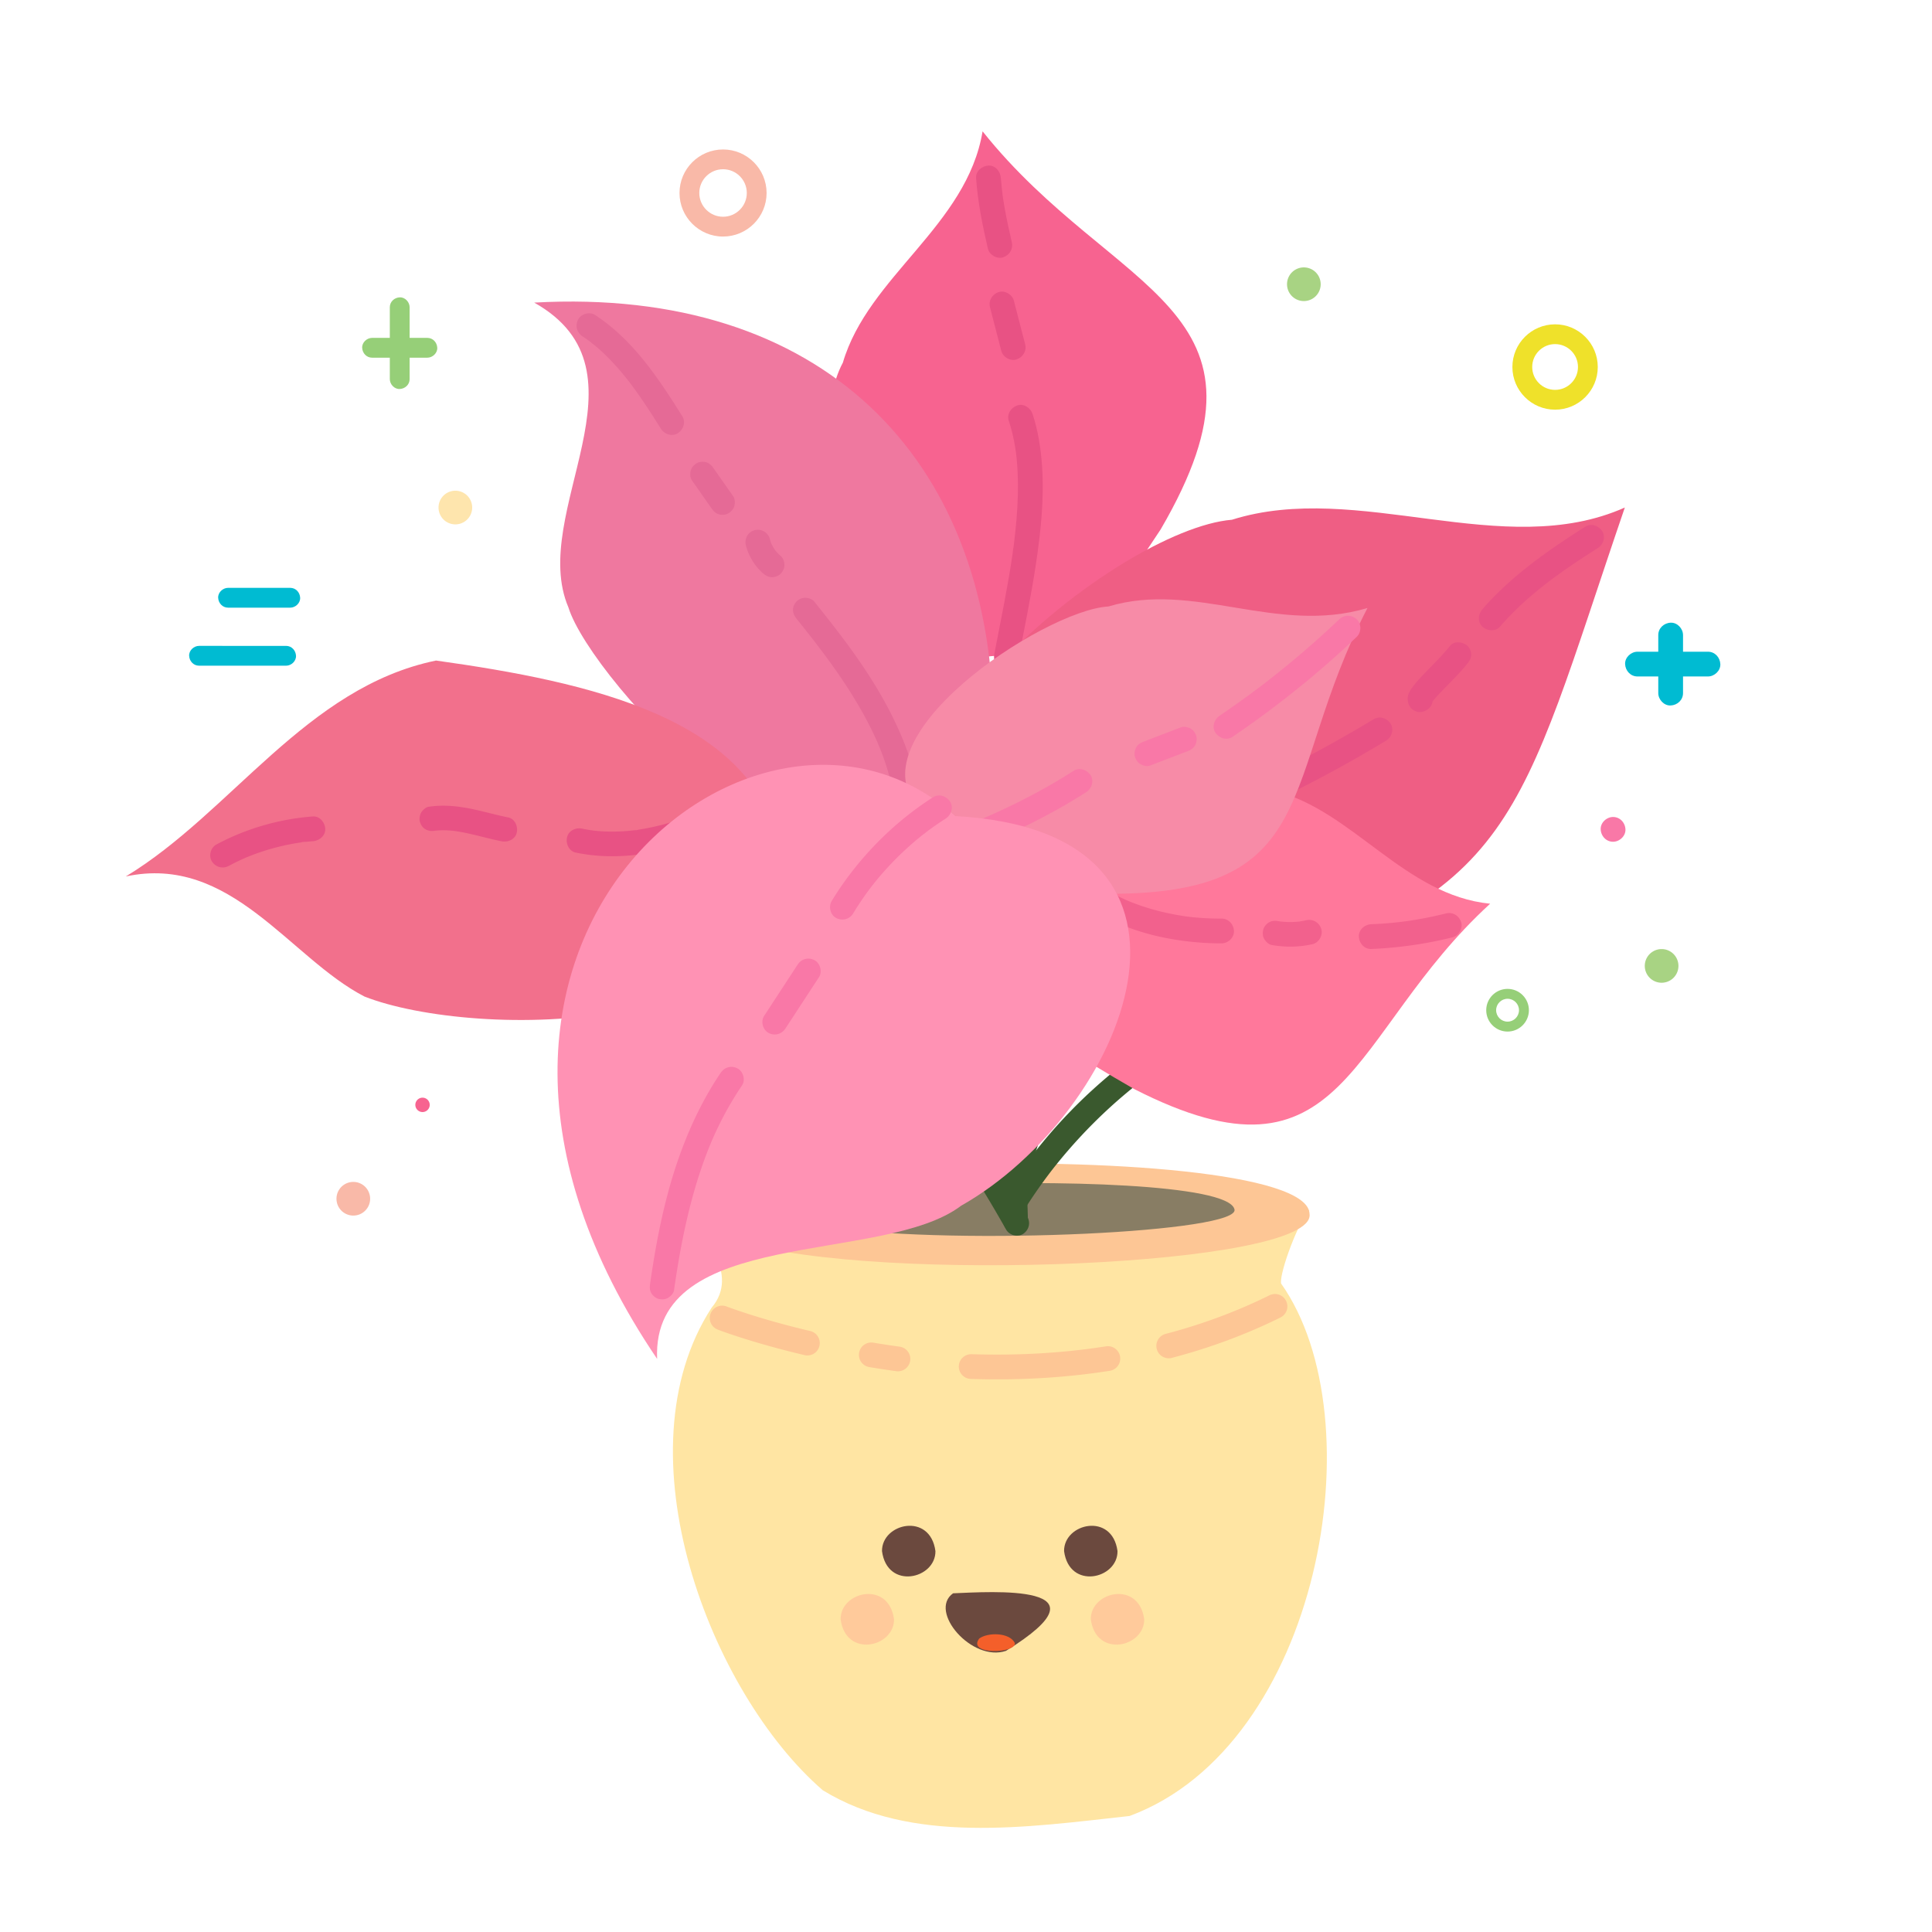 <svg class="svg-icon" style="width: 1em;height: 1em;vertical-align: middle;fill: currentColor;overflow: hidden;" viewBox="0 0 1024 1024" version="1.1" xmlns="http://www.w3.org/2000/svg"><path d="M678.99 680.27c-0.9-6.13 9.91-34.47 15.09-38.88l-326.87 0.09c3.86 13.27 25.4 33.35 9.95 51.65-49.7 76.6-0.78 204.05 58.93 255.74 46.98 28.8 107.81 19.67 162.61 13.64 100.92-37.36 131.19-210.3 80.29-282.24z" fill="#FFE5A3" /><path d="M694.08 643.34c4.13 27.93-229.66 37.09-301.74 14.75-134.62-44.57 300.28-58.71 301.74-14.75z" fill="#FDC695" /><path d="M654.24 640.79c4.83 12.26-144.62 19.44-213.75 9.8-145.92-20.16 206.17-36.03 213.75-9.8z" fill="#887D64" /><path d="M543.4 638.48c0.09-0.97 0.18-1.95 0.29-2.92 0.05-0.45 0.1-0.91 0.16-1.36l0.09-0.78c0.02-0.16 0.2-1.49 0.03-0.29-0.17 1.23 0.09-0.64 0.12-0.87 0.07-0.45 0.13-0.9 0.2-1.35 0.16-1.03 0.33-2.06 0.51-3.08 0.71-3.97 1.58-7.91 2.61-11.81 1.03-3.89 2.22-7.75 3.56-11.54 0.67-1.9 1.38-3.78 2.13-5.65 0.19-0.48 0.39-0.96 0.59-1.44 0.07-0.18 0.15-0.36 0.22-0.54 0.42-1.01-0.16 0.4-0.21 0.49 0.45-0.93 0.82-1.91 1.25-2.85a150.228 150.228 0 0 1 15-26.07c0.56-0.79 1.14-1.57 1.72-2.35 0.31-0.41 0.62-0.83 0.93-1.24 0.12-0.16 0.55-0.72-0.04 0.05-0.67 0.86 0.05-0.06 0.2-0.25a143.919 143.919 0 0 1 17.42-18.58c1.63-1.45 3.29-2.87 4.99-4.25l1.35-1.08c0.2-0.16 0.4-0.32 0.61-0.48 0.63-0.5-1.34 1.02-0.26 0.2 0.92-0.7 1.85-1.39 2.78-2.07 1.42-1.03 2.53-2.17 3.02-3.92 0.43-1.57 0.24-3.66-0.66-5.06-1.77-2.74-6.01-4.51-8.98-2.35-13.99 10.18-26.01 22.58-35.85 36.82-9.64 13.93-16.97 29.58-21.62 45.86-2.68 9.39-4.39 19.04-5.26 28.76-0.31 3.43 3.24 6.71 6.56 6.56 3.8-0.17 6.21-2.89 6.54-6.56z" fill="#3A592E" /><path d="M544.57 645.07a692.04 692.04 0 0 0-27.65-45.05c-9.99-14.98-20.59-29.53-31.69-43.71a681.8 681.8 0 0 0-18.87-23.06c-2.24-2.62-7.01-2.47-9.28 0-2.56 2.79-2.39 6.49 0 9.28 5.66 6.62 11.19 13.35 16.6 20.17 1.38 1.74 2.74 3.48 4.1 5.23 0.14 0.18 0.28 0.37 0.42 0.54-0.97-1.19-0.39-0.51-0.18-0.24 0.33 0.42 0.65 0.85 0.98 1.27 0.7 0.91 1.39 1.82 2.09 2.73a693.722 693.722 0 0 1 37.06 53.91 703.5 703.5 0 0 1 15.09 25.53c1.68 2.99 6.03 4.25 8.98 2.35 3.02-1.93 4.15-5.75 2.35-8.95z" fill="#3A592E" /><path d="M619.45 719.91c-2.91 0-5.57-1.95-6.34-4.9-0.92-3.5 1.18-7.09 4.68-8.01 19.33-5.06 37.86-11.95 55.07-20.47a6.556 6.556 0 0 1 8.79 2.97c1.61 3.25 0.28 7.18-2.97 8.79-18.01 8.92-37.38 16.12-57.57 21.41-0.55 0.14-1.11 0.21-1.66 0.21zM528.34 731.09c-4.58 0-9.18-0.08-13.81-0.23a6.559 6.559 0 0 1-6.34-6.77c0.12-3.62 3.17-6.44 6.77-6.34 24.64 0.8 48.6-0.6 71.21-4.16a6.554 6.554 0 0 1 7.5 5.46c0.56 3.58-1.88 6.94-5.46 7.5-19.17 3.02-39.25 4.54-59.87 4.54zM475.93 726.82c-0.3 0-0.6-0.02-0.9-0.06-4.73-0.65-9.55-1.39-14.31-2.18a6.56 6.56 0 0 1-5.38-7.56 6.56 6.56 0 0 1 7.56-5.38c4.63 0.78 9.32 1.49 13.92 2.12 3.59 0.49 6.1 3.8 5.61 7.39a6.573 6.573 0 0 1-6.5 5.67zM427.95 718.42c-0.5 0-1-0.06-1.51-0.18-28.11-6.61-45.34-13.26-46.06-13.54-3.38-1.31-5.05-5.12-3.74-8.49s5.12-5.05 8.49-3.74c0.24 0.09 17.23 6.63 44.31 13 3.53 0.83 5.71 4.36 4.88 7.89a6.54 6.54 0 0 1-6.37 5.06z" fill="#FDC695" /><path d="M495.8 822.12c0.17 14.81-25.55 20.74-28.32 0-0.17-14.81 25.55-20.74 28.32 0z" fill="#6B493E" /><path d="M473.86 858.26c0.17 14.81-25.55 20.74-28.32 0-0.17-14.81 25.55-20.74 28.32 0z" fill="#FFA992" opacity=".44" /><path d="M606.46 858.26c0.17 14.81-25.55 20.74-28.32 0-0.17-14.81 25.55-20.74 28.32 0z" fill="#FFA992" opacity=".44" /><path d="M592.3 822.12c0.17 14.81-25.55 20.74-28.32 0-0.17-14.81 25.55-20.74 28.32 0zM505.15 844.48c-13.32 9.51 10.03 36.6 28.03 30.51 58.23-36.02-8.27-31.28-28.03-30.51z" fill="#6B493E" /><path d="M537.88 870.83c0.98 5.55-25.59 6.52-18.86-2.38 4.63-3.37 16.08-3.26 18.86 2.38z" fill="#F45F2A" /><path d="M543.55 640.14c4.23-6.65 8.75-13.11 13.54-19.36 0.99-1.29-0.59 0.75 0.12-0.16 0.3-0.38 0.6-0.77 0.9-1.15 0.64-0.82 1.29-1.64 1.95-2.45a269.222 269.222 0 0 1 11.41-13.27 270.59 270.59 0 0 1 16.6-16.59c2.9-2.66 5.87-5.25 8.89-7.78 1.48-1.24 2.98-2.46 4.48-3.67 0.75-0.6 1.51-1.2 2.27-1.8 0.33-0.25 0.66-0.5 0.98-0.76-1.48 1.18-0.05 0.04 0.31-0.23 7-5.34 14.27-10.32 21.77-14.93 2.92-1.8 4.3-5.95 2.35-8.98-1.89-2.93-5.85-4.28-8.98-2.35-13.79 8.47-26.82 18.22-38.89 29a270.139 270.139 0 0 0-32.68 34.86c-5.81 7.41-11.3 15.06-16.36 23-1.85 2.9-0.7 7.36 2.35 8.98 3.26 1.7 7.02 0.73 8.99-2.36z" fill="#3A592E" /><path d="M466.81 406.94a515.875 515.875 0 0 1 21.95 44.35c0.81 1.85 1.58 3.71 2.39 5.56-0.07-0.15-0.59-1.39-0.14-0.33 0.09 0.21 0.17 0.41 0.26 0.62 0.17 0.41 0.35 0.83 0.52 1.24 0.43 1.04 0.86 2.07 1.28 3.11a530.79 530.79 0 0 1 12.76 34.75c5.15 15.73 9.57 31.7 13.22 47.84a525.062 525.062 0 0 1 7.81 42.45c0.15 1.04 0.29 2.08 0.43 3.12 0.17 1.27-0.16-1.23 0.01 0.04 0.08 0.59 0.16 1.19 0.23 1.78a525.02 525.02 0 0 1 4.01 49.32c0.07 2.1 0.13 4.2 0.17 6.3 0.07 3.43 2.96 6.72 6.56 6.56 3.49-0.16 6.64-2.88 6.56-6.56-0.36-16.65-1.52-33.27-3.46-49.81-2-16.96-4.74-33.84-8.31-50.54a530.782 530.782 0 0 0-12.72-48.21c-5.12-16.24-11.05-32.21-17.68-47.89a520.68 520.68 0 0 0-21.5-44.83c-0.99-1.84-2-3.67-3.01-5.5-1.67-3-6.04-4.25-8.98-2.35-3.04 1.96-4.14 5.77-2.36 8.98z" fill="#3A592E" /><path d="M512.04 352.5c-66.78 19.89-87.7-119.11-65.3-160.29 13.39-45.69 65.7-72.53 74.05-122.6 69.72 87.47 163.67 92.27 94.34 211.06-80.77 122.99-62.55 48.76-103.09 71.83z" fill="#F76390" /><path d="M517.35 94.32c0.85 12.65 3.4 25.15 6.26 37.47 0.78 3.35 4.79 5.64 8.07 4.58 3.5-1.13 5.42-4.49 4.58-8.07-1.36-5.84-2.63-11.7-3.69-17.59-0.26-1.46-0.51-2.91-0.74-4.37-0.12-0.76-0.24-1.53-0.35-2.3-0.06-0.38-0.11-0.76-0.16-1.14-0.13-0.87 0.01-0.01 0.05 0.38-0.28-2.99-0.7-5.96-0.9-8.95-0.23-3.42-2.85-6.73-6.56-6.56-3.36 0.14-6.81 2.88-6.56 6.55zM524.73 162.88c1.99 7.68 3.97 15.36 5.96 23.04 0.86 3.32 4.74 5.66 8.07 4.58 3.43-1.11 5.5-4.51 4.58-8.07-1.99-7.68-3.97-15.36-5.96-23.04-0.86-3.32-4.74-5.66-8.07-4.58-3.43 1.11-5.5 4.51-4.58 8.07zM534.64 222.93c1.18 3.58 2.12 7.23 2.85 10.93 0.37 1.9 0.68 3.8 0.97 5.71 0.16 1.11-0.07-0.49-0.08-0.58 0.03 0.26 0.07 0.52 0.1 0.78 0.06 0.45 0.11 0.91 0.16 1.37 0.12 1.05 0.23 2.1 0.32 3.15 0.73 8.18 0.71 16.41 0.25 24.61-0.24 4.26-0.59 8.51-1.04 12.75-0.23 2.22-0.49 4.43-0.77 6.65-0.06 0.5-0.13 1-0.19 1.5-0.03 0.21-0.06 0.43-0.08 0.64-0.15 1.16 0.02-0.33 0.06-0.45-0.33 1.05-0.32 2.35-0.48 3.44-1.24 8.57-2.75 17.11-4.35 25.62-1.74 9.25-3.61 18.47-5.37 27.71-0.64 3.36 0.94 7.24 4.58 8.07 3.23 0.74 7.39-0.98 8.07-4.58 3.21-16.9 6.77-33.74 9.34-50.75 2.62-17.37 4.54-35.04 3.32-52.62-0.65-9.27-2.09-18.58-5-27.43-1.07-3.25-4.58-5.71-8.07-4.58-3.26 1.04-5.74 4.57-4.59 8.06z" fill="#E85284" /><path d="M509.55 467.5c-72.38-61.02 82.33-187.05 143.42-192.03 66.82-21.04 143.72 22.28 208.22-6.47-57.04 166.72-56.38 206.12-209.23 249.87-175.54 33.64-93.43-36.47-142.41-51.37z" fill="#EF5E84" /><path d="M463.37 445.45c16.71 8.5 34.72 13.41 53.32 15.4 18.58 1.99 37.33 0.78 55.75-2.18 18.77-3.01 37.18-8.06 55.11-14.33 18.45-6.46 36.47-14.2 54.03-22.77 16.23-7.91 32.09-16.57 47.63-25.76 1.83-1.08 3.65-2.17 5.48-3.27 2.94-1.77 4.29-5.97 2.35-8.98-1.91-2.96-5.83-4.25-8.98-2.35-15.09 9.08-30.47 17.68-46.2 25.6-8.38 4.22-16.86 8.25-25.45 12.05-2.14 0.95-4.29 1.88-6.44 2.8l-0.78 0.33c-1.04 0.44 0.26-0.11 0.39-0.16-0.53 0.21-1.05 0.44-1.57 0.66a476.603 476.603 0 0 1-16.7 6.58c-17.68 6.56-35.83 11.98-54.37 15.54-4.55 0.87-9.13 1.55-13.71 2.26 0.12-0.02 1.65-0.22 0.52-0.07-0.27 0.04-0.54 0.07-0.82 0.11-0.54 0.07-1.09 0.14-1.63 0.2-1.15 0.14-2.31 0.27-3.47 0.39-2.23 0.24-4.47 0.44-6.71 0.61-8.95 0.68-17.96 0.81-26.92 0.25-2.24-0.14-4.48-0.32-6.72-0.55-1.05-0.11-2.1-0.22-3.14-0.35-0.52-0.06-1.04-0.14-1.57-0.2 0.1 0.01 1.69 0.24 0.57 0.08-0.32-0.05-0.65-0.09-0.98-0.14-4.34-0.63-8.66-1.44-12.93-2.45-4.2-0.99-8.35-2.16-12.45-3.52-2.11-0.7-4.21-1.46-6.29-2.27-0.98-0.38-1.95-0.78-2.93-1.18-0.39-0.16-1.01-0.56 0.48 0.2-0.23-0.12-0.49-0.21-0.73-0.31-0.54-0.24-1.09-0.48-1.63-0.72-1.99-0.9-3.96-1.84-5.91-2.84-3.06-1.55-7.26-0.9-8.98 2.35-1.55 3.01-0.89 7.33 2.38 8.99zM759.25 370.85c-0.12-1.1-0.47 2.11-0.13 0.96 0.23-0.77-0.97 1.9-0.4 0.96 0.08-0.13 0.15-0.27 0.22-0.41 0.21-0.37 0.46-0.71 0.71-1.06 0.3-0.43 0.95-1.07-0.52 0.65 0.2-0.23 0.38-0.48 0.58-0.72 1.66-2.01 3.49-3.9 5.3-5.77 4.37-4.51 8.89-8.92 12.81-13.84 1.13-1.41 1.92-2.76 1.92-4.64 0-1.61-0.71-3.53-1.92-4.64-2.38-2.18-6.99-2.86-9.28 0-4.13 5.17-8.92 9.78-13.49 14.54-1.85 1.92-3.69 3.86-5.33 5.96-1.73 2.2-3.93 5-3.59 8.01 0.2 1.79 0.6 3.31 1.92 4.64 1.14 1.14 3 1.99 4.64 1.92 3.23-0.15 6.98-2.91 6.56-6.56z" fill="#E85284" /><path d="M530.49 487.76c-21.71-61.29 105.87-87.58 145.45-68.46 41.06 10.36 68.52 55.2 113.87 59.69-75.68 69.2-75.75 155.91-188.78 98.17-115.69-66.43-47.08-53-70.54-89.4z" fill="#FF789B" /><path d="M794.99 332.15c5.65-6.51 11.9-12.48 18.51-18.01 1.66-1.39 3.34-2.75 5.04-4.09 0.4-0.31 0.8-0.62 1.2-0.94 0.69-0.54-0.99 0.76-0.29 0.23l0.52-0.4c0.93-0.71 1.86-1.41 2.8-2.11 3.62-2.69 7.3-5.28 11.03-7.81 4.3-2.92 8.66-5.74 13.05-8.52 2.9-1.83 4.32-5.93 2.35-8.98-1.87-2.9-5.87-4.32-8.98-2.35-15.56 9.84-30.89 20.38-44.29 33.07a150.49 150.49 0 0 0-10.2 10.63c-2.25 2.59-2.74 6.77 0 9.28 2.45 2.27 6.85 2.77 9.26 0z" fill="#E85284" /><path d="M551.43 457.3c8.18 11.4 18.92 20.62 31.24 27.32 12.4 6.74 26.07 11.15 39.99 13.38 8.2 1.31 16.48 2.03 24.8 2 3.43-0.01 6.72-3.01 6.56-6.56-0.16-3.54-2.88-6.57-6.56-6.56-3.37 0.01-6.74-0.09-10.1-0.31-1.68-0.11-3.36-0.25-5.04-0.42-0.84-0.09-1.68-0.18-2.51-0.28-0.39-0.05-0.77-0.09-1.16-0.14-1.49-0.19 1.11 0.16 0.01 0-6.64-0.97-13.2-2.35-19.62-4.29-3.17-0.95-6.29-2.04-9.37-3.25-0.41-0.16-0.82-0.33-1.23-0.49-0.24-0.1-1.46-0.61-0.44-0.18s-0.2-0.09-0.43-0.19c-0.4-0.18-0.81-0.35-1.21-0.54-1.48-0.67-2.95-1.37-4.41-2.11a99.462 99.462 0 0 1-8.41-4.78c-1.35-0.86-2.68-1.75-3.98-2.68-0.65-0.46-1.29-0.93-1.93-1.41-0.2-0.15-1.23-0.94-0.36-0.27 0.88 0.68-0.27-0.22-0.49-0.39a81.347 81.347 0 0 1-11.47-11.18c-0.55-0.65-1.06-1.33-1.61-1.98 0.05 0.06 0.99 1.31 0.36 0.46-0.15-0.19-0.29-0.39-0.44-0.58-0.29-0.39-0.58-0.79-0.86-1.18-1.02-1.42-2.18-2.54-3.92-3.02-1.57-0.43-3.66-0.24-5.06 0.66-2.76 1.78-4.49 5.99-2.35 8.97zM674.12 500.89c7.23 1.25 14.41 1.16 21.59-0.48 3.35-0.76 5.64-4.8 4.58-8.07-1.14-3.51-4.48-5.4-8.07-4.58-1.34 0.31-2.69 0.55-4.06 0.75 0.58-0.08 1.16-0.16 1.74-0.23-4.1 0.55-8.24 0.55-12.34 0 0.58 0.08 1.16 0.16 1.74 0.23-0.57-0.08-1.13-0.17-1.7-0.27-1.78-0.31-3.44-0.28-5.06 0.66-1.36 0.8-2.66 2.36-3.02 3.92-0.38 1.68-0.3 3.56 0.66 5.06 0.9 1.35 2.29 2.72 3.94 3.01zM726.77 502.98c14.51-0.59 28.99-2.66 43.08-6.18 3.33-0.83 5.66-4.76 4.58-8.07-1.12-3.45-4.5-5.47-8.07-4.58-6.69 1.67-13.45 3.01-20.27 4-0.4 0.06-0.79 0.11-1.19 0.17-0.84 0.12 1.35-0.17 0.08-0.01l-2.62 0.33c-1.67 0.2-3.35 0.37-5.02 0.53-3.51 0.32-7.03 0.55-10.55 0.69-3.42 0.14-6.72 2.92-6.56 6.56 0.13 3.43 2.86 6.71 6.54 6.56z" fill="#F2618D" /><path d="M482.43 423.34c-43.96 73.5-169.12-62.36-181.16-101.41-21.43-50.21 46.87-125.02-18.13-161.55 152.52-8.48 240.87 82.11 243.33 219.81-3.98 33.87-33.53 9.72-44.04 43.15z" fill="#EF789F" /><path d="M308.8 178.32c0.9 0.59 1.79 1.19 2.66 1.81 0.38 0.27 0.76 0.55 1.14 0.83 0.22 0.16 0.43 0.32 0.65 0.48 0.44 0.33 0.77 0.94-0.21-0.17 0.63 0.72 1.63 1.29 2.36 1.91 0.83 0.7 1.65 1.41 2.46 2.13 3.22 2.89 6.24 5.98 9.11 9.21 1.48 1.66 2.91 3.36 4.31 5.09 0.66 0.81 1.31 1.64 1.96 2.46 0.54 0.68-0.78-1.02-0.25-0.33 0.13 0.17 0.26 0.33 0.38 0.5 0.38 0.5 0.76 1.01 1.14 1.51 2.65 3.54 5.19 7.18 7.65 10.86 2.79 4.17 5.48 8.4 8.14 12.64 1.82 2.9 5.93 4.32 8.98 2.35 2.91-1.88 4.31-5.87 2.35-8.98-9.74-15.53-20-31.29-33.58-43.78-3.93-3.61-8.16-6.95-12.62-9.88-2.88-1.89-7.38-0.67-8.98 2.35-1.74 3.31-0.72 7 2.35 9.01zM366.73 254.61c3.51 5 7.02 10 10.52 15.01 1 1.42 2.19 2.54 3.92 3.02 1.57 0.43 3.66 0.24 5.06-0.66 1.4-0.9 2.63-2.25 3.02-3.92 0.37-1.64 0.34-3.62-0.66-5.06-3.51-5-7.02-10-10.52-15.01-1-1.42-2.19-2.54-3.92-3.02-1.57-0.43-3.66-0.24-5.06 0.66-1.4 0.9-2.63 2.25-3.02 3.92-0.38 1.64-0.35 3.63 0.66 5.06zM395.34 289.08c1.48 5.68 4.75 11.1 9.22 14.92 1.34 1.15 2.82 1.92 4.64 1.92 1.61 0 3.53-0.71 4.64-1.92 1.15-1.25 2-2.89 1.92-4.64-0.07-1.66-0.61-3.52-1.92-4.64a23.74 23.74 0 0 1-3.35-3.52c0.34 0.44 0.68 0.89 1.03 1.33a24.38 24.38 0 0 1-3.05-5.19c0.22 0.52 0.44 1.04 0.66 1.57-0.45-1.08-0.83-2.18-1.13-3.32-0.41-1.58-1.61-3.1-3.02-3.92-1.41-0.82-3.48-1.17-5.06-0.66-1.59 0.51-3.12 1.5-3.92 3.02-0.83 1.56-1.12 3.29-0.66 5.05zM422.24 328.01c2.66 3.31 5.3 6.63 7.91 9.97 0.63 0.8 1.25 1.61 1.88 2.42-0.06-0.08-0.98-1.27-0.32-0.41 0.16 0.2 0.31 0.41 0.47 0.61 0.35 0.46 0.71 0.92 1.06 1.38 1.3 1.71 2.59 3.42 3.87 5.14 5.3 7.15 10.38 14.47 15.06 22.05 4.76 7.71 9.11 15.7 12.77 24 0.22 0.49 0.43 0.98 0.64 1.48 0.64 1.49-0.5-1.21 0.12 0.29 0.44 1.05 0.86 2.11 1.27 3.17 0.82 2.12 1.6 4.26 2.32 6.42 1.42 4.25 2.63 8.56 3.59 12.94 0.53 2.42 0.99 4.86 1.36 7.31 0.08 0.55 0.24 2.77 0.1 0.65 0.04 0.6 0.15 1.21 0.22 1.8 0.14 1.27 0.27 2.55 0.36 3.83 0.4 5.19 0.4 10.41 0.01 15.6-0.26 3.43 3.2 6.71 6.56 6.56 3.77-0.17 6.29-2.89 6.56-6.56 1.4-18.85-2.51-37.81-9.72-55.2-7.18-17.33-17.01-33.27-28.04-48.4-6.03-8.27-12.38-16.32-18.79-24.3-0.99-1.23-3.14-1.92-4.64-1.92-1.61 0-3.53 0.71-4.64 1.92-1.15 1.25-2 2.89-1.92 4.64 0.1 1.81 0.8 3.18 1.94 4.61z" fill="#E56A96" /><path d="M413.34 450.05c12.31 101.69-162.52 100.83-220.18 78.13-39.68-20.5-70.68-75.6-126.48-63.64 56.1-33.98 95.57-100.28 164.44-114.44 81.01 11.36 169.04 30.43 182.22 99.95z" fill="#F2708C" /><path d="M230.68 440.27c1.49-0.23-1.58 0.14-0.08 0.01 0.35-0.03 0.7-0.07 1.05-0.1 0.78-0.06 1.56-0.1 2.33-0.12 1.58-0.03 3.16 0.03 4.74 0.15 0.8 0.06 1.6 0.14 2.39 0.24 0.22 0.03 0.44 0.05 0.66 0.08l-0.87-0.12c0.42 0.09 0.88 0.13 1.31 0.2 1.62 0.26 3.22 0.56 4.83 0.9 6.29 1.32 12.47 3.12 18.78 4.38 3.36 0.67 7.25-0.96 8.07-4.58 0.74-3.26-0.98-7.35-4.58-8.07-6.6-1.32-13.06-3.23-19.66-4.56-7.49-1.51-14.89-2.24-22.47-1.07-1.52 0.23-3.18 1.75-3.92 3.02-0.82 1.41-1.17 3.48-0.66 5.06 0.51 1.59 1.5 3.12 3.02 3.92 1.66 0.88 3.22 0.95 5.06 0.66zM305.12 451.87c22.42 4.72 45.48 0.42 66.63-7.59 6.51-2.47 12.91-5.25 19.2-8.25 3.11-1.48 4.16-6.17 2.35-8.98-2.06-3.19-5.65-3.94-8.98-2.35a249.08 249.08 0 0 1-7.8 3.57l-1.74 0.75c-1.09 0.47 0.09-0.03 0.26-0.11-0.36 0.16-0.73 0.3-1.09 0.45-1.31 0.54-2.62 1.07-3.94 1.58-5.12 1.99-10.33 3.78-15.62 5.28-5.15 1.46-10.37 2.65-15.66 3.48-0.33 0.05-1.72 0.45-1.98 0.29 0.05 0.03 1.67-0.21 0.43-0.06-0.29 0.04-0.59 0.07-0.88 0.11-1.31 0.16-2.63 0.29-3.95 0.4-2.61 0.21-5.24 0.32-7.86 0.33-2.89 0-5.78-0.13-8.66-0.41-0.65-0.06-1.29-0.13-1.93-0.21l-0.21-0.03c-0.72-0.09-0.57-0.07 0.46 0.06-0.23-0.15-0.81-0.12-1.07-0.16-1.5-0.23-2.99-0.51-4.47-0.82-3.35-0.71-7.25 0.98-8.07 4.58-0.76 3.31 0.98 7.33 4.58 8.09z" fill="#E85284" /><path d="M488.82 430.1c-40.2-37.43 64.19-106.68 98.64-108.65 45.82-13.73 88.75 15.21 137.33 0.81-47.59 91.68-21.63 153.26-141.21 151.42-128.51-7.44-61.43-24.86-94.76-43.58z" fill="#F78BA7" /><path d="M490.33 459.21c23.1-7.41 45.68-16.86 66.99-28.48 6.24-3.4 12.37-7.02 18.36-10.85 2.89-1.85 4.33-5.91 2.35-8.98-1.86-2.89-5.89-4.33-8.98-2.35-10.5 6.73-21.43 12.76-32.64 18.21-5.47 2.66-11.01 5.18-16.6 7.57-0.34 0.14-0.67 0.29-1.01 0.43-1.06 0.45 0.23-0.08 0.36-0.15-0.63 0.33-1.35 0.56-2.01 0.84-1.46 0.61-2.93 1.2-4.41 1.79-2.7 1.08-5.4 2.13-8.12 3.14-5.88 2.2-11.81 4.26-17.79 6.18-3.26 1.05-5.71 4.6-4.58 8.07 1.07 3.27 4.58 5.7 8.08 4.58zM609.65 405.74l19.8-7.59c1.64-0.63 3-1.45 3.92-3.02 0.82-1.41 1.17-3.48 0.66-5.06-0.51-1.59-1.5-3.12-3.02-3.92-1.47-0.78-3.43-1.28-5.06-0.66l-19.8 7.59c-1.64 0.63-3 1.45-3.92 3.02-0.82 1.41-1.17 3.48-0.66 5.06 0.51 1.59 1.5 3.12 3.02 3.92 1.48 0.78 3.44 1.28 5.06 0.66zM653.14 390.61a517.875 517.875 0 0 0 52.36-40.6c4.61-4.08 9.15-8.24 13.61-12.48 2.49-2.37 2.57-6.92 0-9.28-2.67-2.45-6.62-2.53-9.28 0-7.81 7.42-15.85 14.6-24.11 21.5a510.998 510.998 0 0 1-14.02 11.3c-0.24 0.19-0.49 0.37-0.73 0.57 0.14-0.11 1.15-0.89 0.23-0.18l-3.3 2.52c-2.15 1.62-4.31 3.23-6.48 4.82-4.91 3.59-9.88 7.09-14.91 10.5-2.84 1.92-4.36 5.86-2.35 8.98 1.82 2.82 5.94 4.41 8.98 2.35zM854.96 446.14c3.43 0 6.72-3.02 6.56-6.56-0.16-3.55-2.88-6.56-6.56-6.56-3.43 0-6.72 3.02-6.56 6.56 0.16 3.55 2.88 6.56 6.56 6.56z" fill="#F978A7" /><path d="M506.27 432.54c152.6 8.2 90.13 157.29 3.14 206.53-41.54 31.46-164.18 10.58-161.12 81.18-149.28-220.17 54.89-381.35 157.98-287.71z" fill="#FF92B4" /><path d="M494.58 422.53c-17.2 11.02-32.14 25.03-44.45 41.31-3.34 4.41-6.44 9-9.31 13.72-1.78 2.94-0.74 7.34 2.35 8.98 3.19 1.68 7.07 0.78 8.98-2.35 2.48-4.08 5.12-8.05 7.95-11.89 0.7-0.95 1.43-1.87 2.12-2.82-0.08 0.11-0.95 1.22-0.26 0.34 0.17-0.22 0.34-0.44 0.51-0.65l1.29-1.62a163.461 163.461 0 0 1 25.28-25.06c0.22-0.17 0.43-0.34 0.65-0.51 0.43-0.34 1.38-0.74-0.02 0.01 0.52-0.28 1.01-0.77 1.49-1.13 1.05-0.79 2.11-1.57 3.18-2.33 2.25-1.61 4.54-3.15 6.87-4.65 2.89-1.85 4.33-5.91 2.35-8.98-1.86-2.9-5.89-4.35-8.98-2.37zM422.75 511.29c-5.92 9.06-11.84 18.13-17.77 27.19-1.88 2.88-0.67 7.38 2.35 8.98 3.28 1.73 6.97 0.72 8.98-2.35 5.92-9.06 11.84-18.13 17.77-27.19 1.88-2.88 0.67-7.38-2.35-8.98-3.28-1.73-6.98-0.72-8.98 2.35zM381.96 568.65c-8.75 12.91-15.57 27.02-20.97 41.64-5.32 14.39-9.15 29.29-12.11 44.34-1.68 8.54-3.07 17.14-4.3 25.75-0.26 1.82-0.31 3.4 0.66 5.06 0.8 1.36 2.36 2.66 3.92 3.02 1.68 0.38 3.56 0.3 5.06-0.66 1.33-0.86 2.78-2.28 3.02-3.92 2.16-15.16 4.85-30.27 8.67-45.11 1.89-7.33 4.06-14.6 6.57-21.74 1.24-3.52 2.57-7.01 3.99-10.46 0.16-0.4 0.33-0.79 0.49-1.19 0.34-0.82-0.51 1.19-0.16 0.38 0.09-0.2 0.17-0.4 0.25-0.59a197.627 197.627 0 0 1 3.56-7.82c3.69-7.65 7.92-15.03 12.68-22.06 1.93-2.85 0.64-7.4-2.35-8.98-3.32-1.76-6.92-0.7-8.98 2.34z" fill="#F978A7" /><path d="M824.23 217.14c-12.48 0-22.63-10.15-22.63-22.62 0-12.48 10.15-22.62 22.63-22.62s22.62 10.15 22.62 22.62c0.01 12.47-10.14 22.62-22.62 22.62z m0-34.76c-6.69 0-12.13 5.44-12.13 12.13s5.44 12.13 12.13 12.13 12.13-5.44 12.13-12.13-5.44-12.13-12.13-12.13z" fill="#EFE12A" /><path d="M383.23 125.38c-12.73 0-23.08-10.36-23.08-23.08 0-12.73 10.36-23.08 23.08-23.08 12.73 0 23.08 10.36 23.08 23.08 0 12.72-10.36 23.08-23.08 23.08z m0-35.68c-6.94 0-12.59 5.65-12.59 12.59s5.65 12.59 12.59 12.59 12.59-5.65 12.59-12.59-5.65-12.59-12.59-12.59z" fill="#F9B9A8" /><path d="M187.26 635.36m-8.92 0a8.92 8.92 0 1 0 17.84 0 8.92 8.92 0 1 0-17.84 0Z" fill="#F9B9A8" /><path d="M241.35 269.01m-8.92 0a8.92 8.92 0 1 0 17.84 0 8.92 8.92 0 1 0-17.84 0Z" fill="#FEE5AD" /><path d="M223.95 585.6m-3.81 0a3.81 3.81 0 1 0 7.62 0 3.81 3.81 0 1 0-7.62 0Z" fill="#F76390" /><path d="M691.07 150.65m-8.92 0a8.92 8.92 0 1 0 17.84 0 8.92 8.92 0 1 0-17.84 0Z" fill="#A8D383" /><path d="M880.69 511.95m-8.92 0a8.92 8.92 0 1 0 17.84 0 8.92 8.92 0 1 0-17.84 0Z" fill="#A8D383" /><path d="M799.04 546.75c-6.24 0-11.31-5.07-11.31-11.31s5.07-11.31 11.31-11.31 11.31 5.07 11.31 11.31c0 6.23-5.08 11.31-11.31 11.31z m0-17.38c-3.34 0-6.06 2.72-6.06 6.06 0 3.34 2.72 6.06 6.06 6.06 3.34 0 6.06-2.72 6.06-6.06 0-3.34-2.72-6.06-6.06-6.06z" fill="#96CF78" /><path d="M867.9 358.54h37.35c3.43 0 6.72-3.02 6.56-6.56-0.16-3.55-2.88-6.56-6.56-6.56H867.9c-3.43 0-6.72 3.02-6.56 6.56 0.16 3.55 2.89 6.56 6.56 6.56z" fill="#00BBD2" /><path d="M878.92 336.6v30.76c0 3.43 3.02 6.72 6.56 6.56 3.55-0.16 6.56-2.88 6.56-6.56V336.6c0-3.43-3.02-6.72-6.56-6.56-3.55 0.15-6.56 2.88-6.56 6.56zM120.88 322.07h32.96c2.75 0 5.38-2.41 5.25-5.25-0.13-2.84-2.31-5.25-5.25-5.25h-32.96c-2.75 0-5.38 2.41-5.25 5.25 0.13 2.85 2.31 5.25 5.25 5.25zM105.5 352.83h46.14c2.75 0 5.38-2.41 5.25-5.25-0.13-2.84-2.31-5.25-5.25-5.25H105.5c-2.75 0-5.38 2.41-5.25 5.25 0.13 2.85 2.31 5.25 5.25 5.25z" fill="#00BBD2" /><path d="M197.21 189.58h29.3c2.75 0 5.38-2.41 5.25-5.25-0.13-2.84-2.31-5.25-5.25-5.25h-29.3c-2.75 0-5.38 2.41-5.25 5.25 0.13 2.85 2.3 5.25 5.25 5.25z" fill="#96CF78" /><path d="M206.61 162.85v38.08c0 2.75 2.41 5.38 5.25 5.25 2.84-0.13 5.25-2.31 5.25-5.25v-38.08c0-2.75-2.41-5.38-5.25-5.25-2.85 0.13-5.25 2.31-5.25 5.25z" fill="#96CF78" /><path d="M121.3 458.93a119.413 119.413 0 0 1 8.53-4.16c0.41-0.18 0.82-0.39 1.25-0.54-1.65 0.58-0.28 0.12 0.1-0.03 3.84-1.57 7.76-2.93 11.74-4.09 3.91-1.14 7.87-2.09 11.87-2.83 0.96-0.18 1.93-0.34 2.9-0.5 0.6-0.1 1.19-0.19 1.79-0.27l0.45-0.06c0.73-0.1 0.6-0.08-0.4 0.05 0.87-0.34 2.23-0.27 3.14-0.36 1.05-0.11 2.1-0.2 3.15-0.28 3.41-0.26 6.73-2.83 6.56-6.56-0.15-3.33-2.9-6.84-6.56-6.56-17.91 1.38-35.29 6.39-51.14 14.87-3.03 1.62-4.22 6.08-2.35 8.98 1.98 3.06 5.73 4.07 8.97 2.34z" fill="#E85284" /></svg>